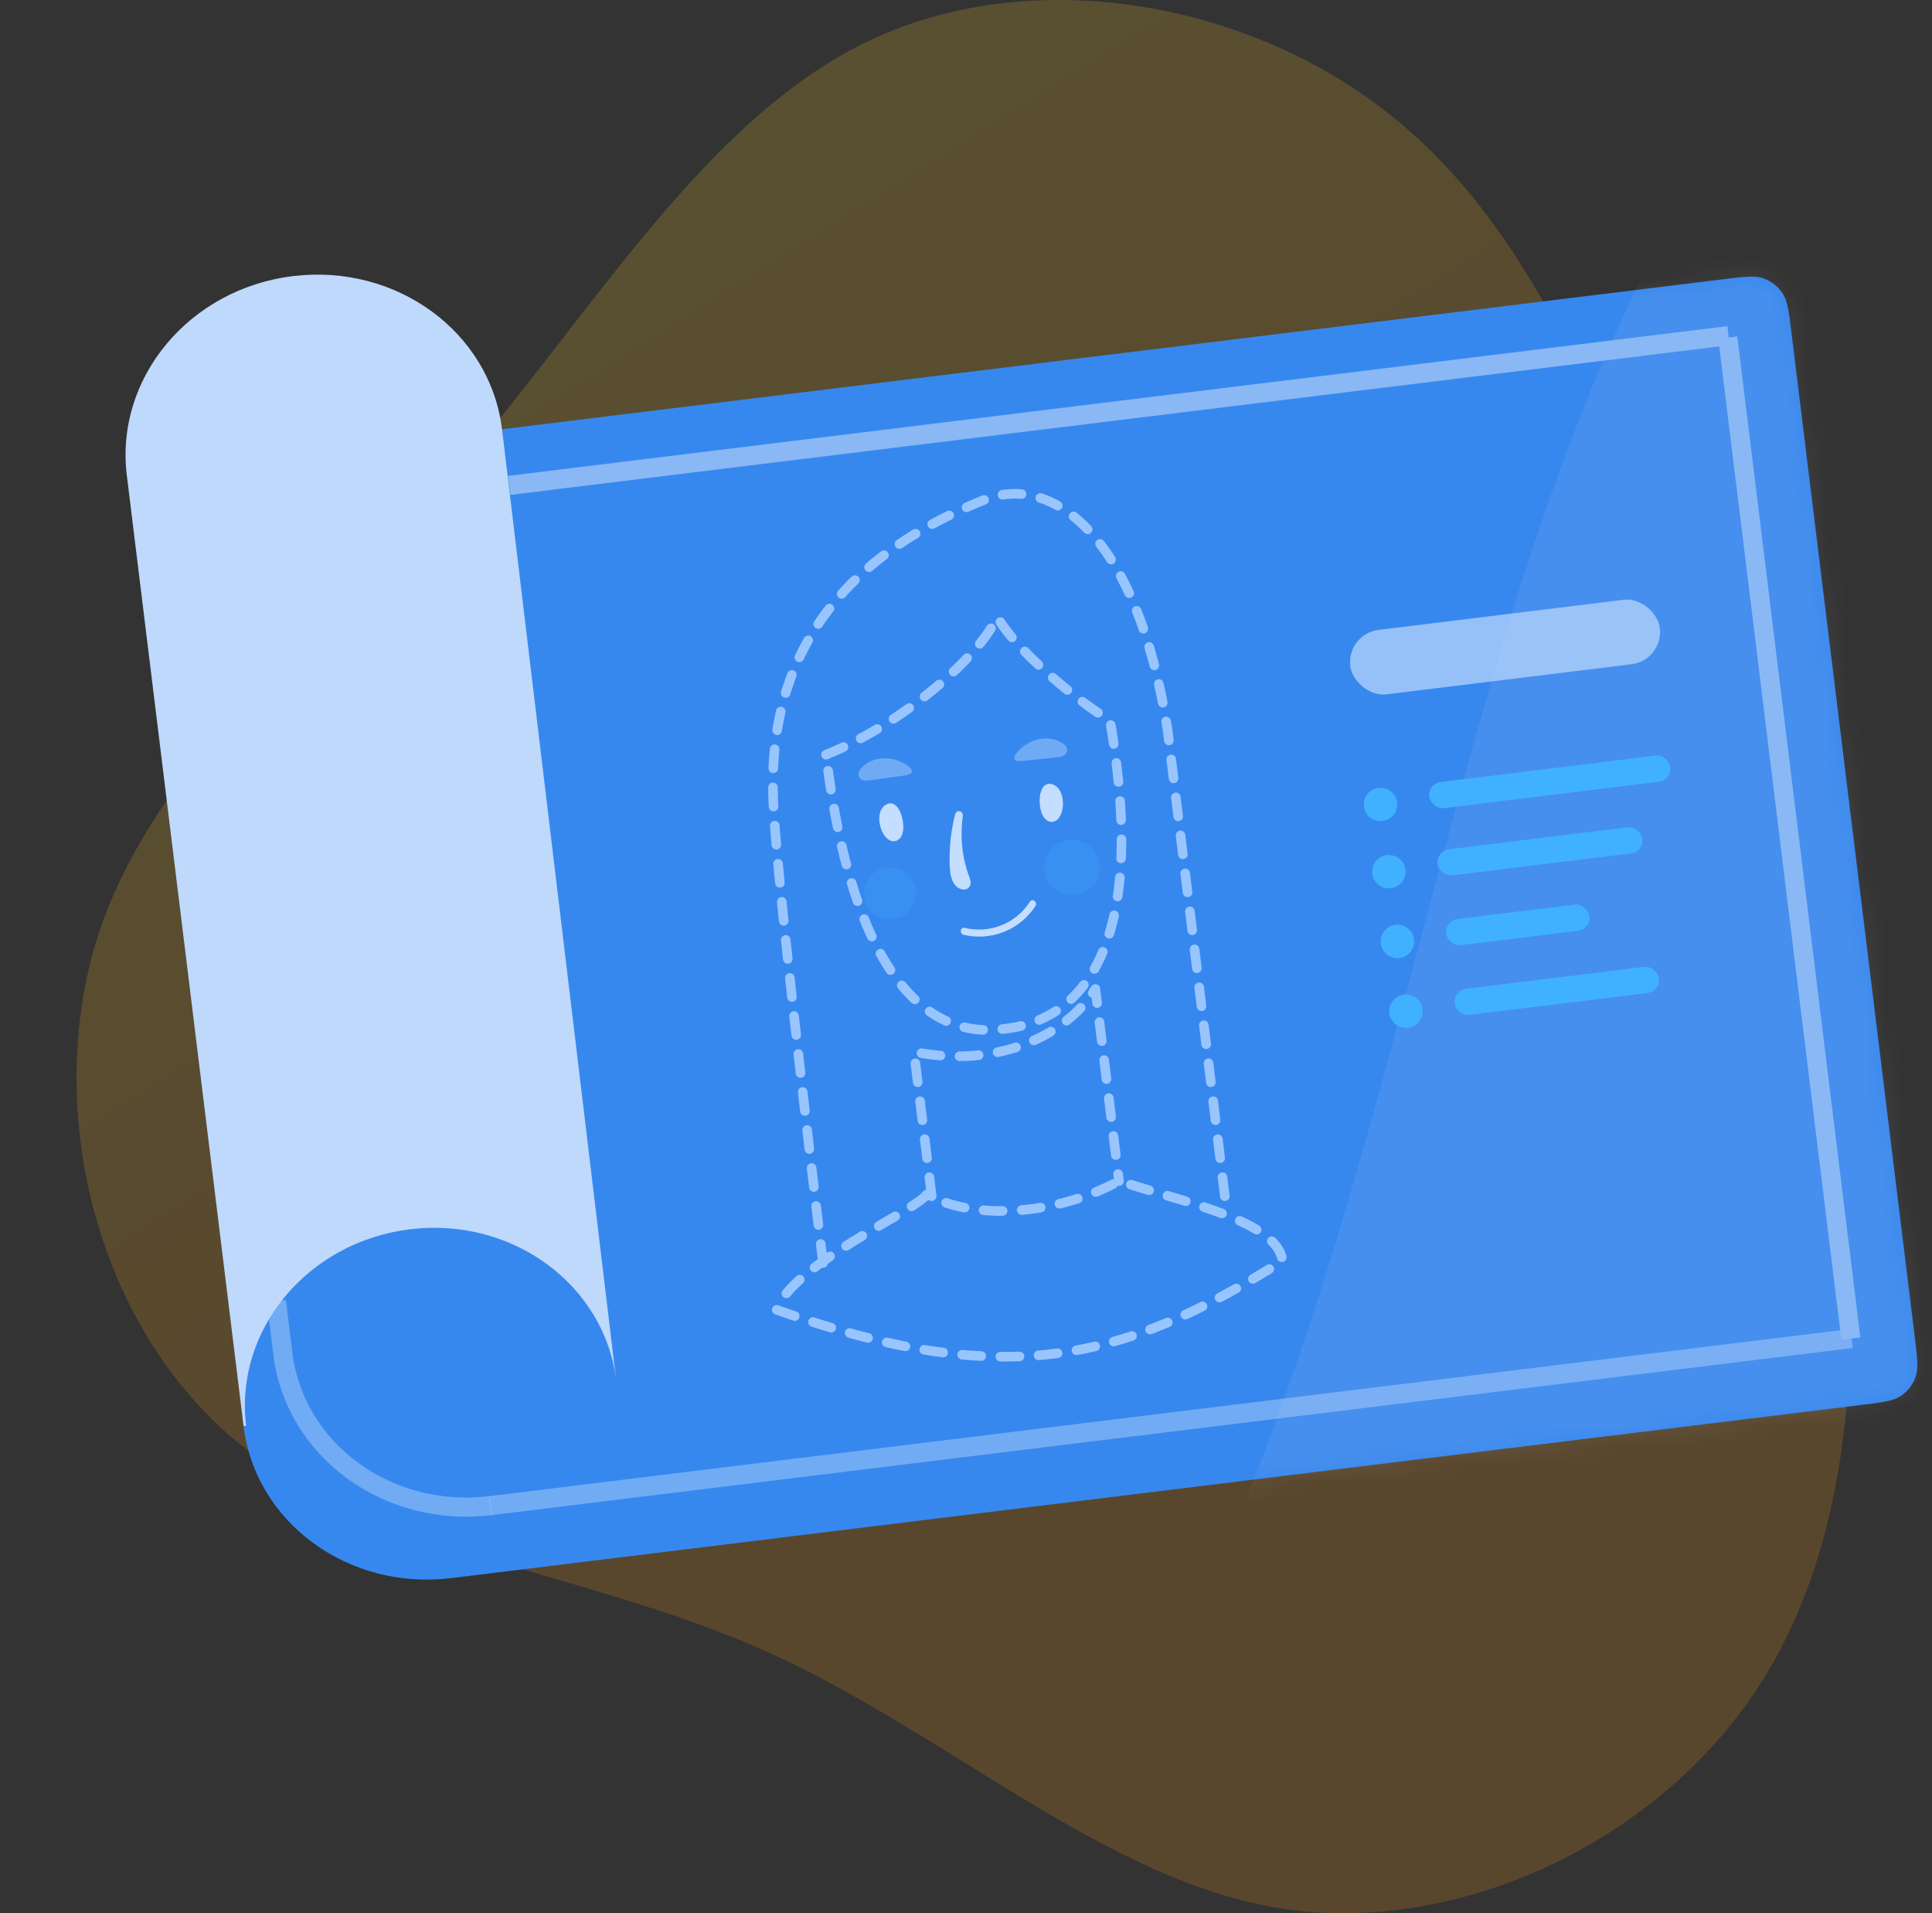 <svg width="101" height="100" viewBox="0 0 101 100" fill="none" xmlns="http://www.w3.org/2000/svg">
<rect x="0" y="0" width="101" height="100" fill="#333333" stroke="none"/>
<path opacity="0.2" d="M91.935 88.154C86.653 96.287 76.247 101.161 67.016 99.761C57.733 98.296 49.619 90.617 39.978 86.277C30.33 81.997 19.089 81.109 12.108 75.119C5.068 69.123 2.229 58.018 5.119 48.908C8.062 39.864 16.779 32.941 23.994 24.47C31.209 15.998 37.032 6.052 45.567 2.067C54.103 -1.919 65.469 0.069 72.966 6.234C80.522 12.405 84.209 22.755 87.654 31.992C91.164 41.175 94.379 49.181 95.873 58.936C97.432 68.637 97.216 80.022 91.935 88.154Z" fill="url(#paint0_linear)"/>
<path d="M16.35 23.65L90.086 14.597C91.198 14.46 91.754 14.392 92.205 14.556C92.602 14.701 92.943 14.967 93.179 15.317C93.448 15.715 93.516 16.271 93.652 17.383L100.097 69.868C100.233 70.98 100.301 71.536 100.137 71.987C99.993 72.384 99.726 72.725 99.376 72.961C98.978 73.229 98.422 73.298 97.31 73.434L23.574 82.488L16.35 23.65Z" fill="#3788EE"/>
<path d="M12.731 74.538C13.351 79.588 18.214 83.146 23.593 82.486L32.21 72.146C31.59 67.097 26.727 63.538 21.348 64.199C15.969 64.859 12.111 69.488 12.731 74.538Z" fill="#3788EE"/>
<mask id="mask0" mask-type="alpha" maskUnits="userSpaceOnUse" x="12" y="14" width="89" height="69">
<path d="M16.35 23.65L91.277 14.45C92.374 14.316 93.371 15.095 93.506 16.192L100.243 71.059C100.377 72.155 99.598 73.153 98.501 73.288L23.574 82.488L16.35 23.65Z" fill="#3788EE"/>
<path d="M12.731 74.538C13.351 79.588 18.214 83.146 23.593 82.486L32.21 72.146C31.59 67.097 26.727 63.538 21.348 64.199C15.969 64.859 12.111 69.488 12.731 74.538Z" fill="#3788EE"/>
</mask>
<g mask="url(#mask0)">
<path opacity="0.1" d="M62.096 219.572C40.558 205.733 27.343 177.887 30.617 152.891C34.063 127.749 53.842 105.442 64.806 79.183C75.613 52.91 77.462 22.512 92.862 3.351C108.277 -15.969 137.257 -24.211 161.254 -16.881C185.081 -9.406 203.597 13.774 226.104 32.815C248.61 51.856 274.924 67.063 285.732 89.903C296.54 112.744 291.815 143.536 275.976 164.1C260.124 184.822 233.159 195.316 209.098 205.098C185.18 215.053 164.336 224.15 138.836 228.69C113.478 233.402 83.633 233.411 62.096 219.572Z" fill="#D0CDEA"/>
</g>
<path opacity="0.4" d="M25.648 78.697C20.269 79.358 15.406 75.8 14.786 70.75L14.449 68.008" stroke="#C9E0FC"/>
<path d="M15.307 14.433C20.724 13.768 25.621 17.351 26.245 22.436L32.212 72.146C31.596 67.132 26.767 63.598 21.425 64.254C16.083 64.91 12.252 69.507 12.867 74.522L12.732 74.538L12.729 74.511L6.63 24.844C6.006 19.759 9.891 15.098 15.307 14.433Z" fill="#BED9FC"/>
<path d="M43.027 66.015C42.209 59.353 40.543 45.196 40.423 41.858C40.273 37.684 41.01 30.194 51.682 26.038C55.012 24.904 59.416 27.882 61.037 38.136L64.142 63.422M48.707 62.523L47.781 54.978C52.24 55.879 55.794 54.046 57.265 51.692C57.566 54.139 58.213 59.407 58.498 61.734M43.182 39.449C47.226 37.814 51.198 34.325 52.134 32.244C53.264 34.278 57.259 37.306 58.023 37.627C60.66 52.776 53.928 53.602 52.5 53.778C50.868 53.978 45.028 54.488 43.182 39.449Z" stroke="#99C5FF" stroke-width="0.5" stroke-linecap="round" stroke-linejoin="round" stroke-dasharray="1 1"/>
<path d="M42.313 45.076C42.32 45.097 42.323 45.117 42.324 45.136C42.323 45.117 42.32 45.097 42.313 45.076Z" fill="#FCFBF7"/>
<path d="M52.683 53.697C52.56 53.724 52.437 53.746 52.312 53.766C52.437 53.746 52.56 53.724 52.683 53.697Z" fill="#FCFBF7"/>
<path d="M40.875 42.269C40.952 42.249 41.032 42.235 41.114 42.227C41.032 42.235 40.952 42.249 40.875 42.269Z" fill="#FCFBF7"/>
<path d="M54.518 52.942C54.35 53.044 54.179 53.138 54.004 53.224C54.179 53.138 54.35 53.044 54.518 52.942Z" fill="#FCFBF7"/>
<path d="M40.902 44.446C40.898 44.413 40.899 44.382 40.901 44.351C40.899 44.382 40.898 44.413 40.902 44.446Z" fill="#FCFBF7"/>
<path d="M59.931 42.552C59.908 42.492 59.879 42.436 59.845 42.383C59.879 42.436 59.908 42.492 59.931 42.552Z" fill="#FCFBF7"/>
<path d="M59.089 42.298C59.093 42.299 59.097 42.3 59.1 42.302C59.097 42.3 59.093 42.299 59.089 42.298Z" fill="#FCFBF7"/>
<path d="M58.738 42.126C58.785 42.069 58.832 42.014 58.881 41.96C58.832 42.014 58.785 42.069 58.738 42.126Z" fill="#FCFBF7"/>
<path d="M47.593 55.053C47.733 55.084 47.873 55.112 48.013 55.137C47.873 55.112 47.733 55.084 47.593 55.053Z" fill="#FCFBF7"/>
<path d="M49.242 55.274C49.496 55.286 49.75 55.287 50.003 55.277C49.75 55.287 49.496 55.285 49.242 55.274Z" fill="#FCFBF7"/>
<path d="M48.438 62.441C47.874 63.284 41.396 66.107 40.607 68.464C52.45 72.671 58.568 71.228 67.04 65.908C66.826 63.758 61.43 62.744 58.511 61.717C55.742 63.278 51.326 63.972 48.438 62.441Z" stroke="#99C5FF" stroke-width="0.5" stroke-linecap="round" stroke-linejoin="round" stroke-dasharray="1 1"/>
<path d="M55.285 42.83C55.715 42.426 55.669 41.233 55.056 41.009C54.688 40.875 54.485 41.107 54.402 41.438C54.391 41.456 54.383 41.478 54.38 41.502C54.321 41.886 54.343 42.339 54.544 42.681C54.703 42.953 55.037 43.062 55.285 42.83Z" fill="#C4DEFF"/>
<path opacity="0.4" d="M53.227 39.777C53.243 39.775 53.259 39.773 53.274 39.771C53.301 39.782 53.332 39.789 53.367 39.784C53.995 39.718 54.623 39.654 55.251 39.584C55.431 39.563 55.647 39.537 55.747 39.364C55.856 39.175 55.745 38.982 55.585 38.871C54.761 38.296 53.57 38.688 53.06 39.482C52.979 39.609 53.059 39.801 53.227 39.777Z" fill="#C4DEFF"/>
<path d="M46.271 42.088C45.731 42.453 45.975 43.622 46.49 43.91C46.787 44.076 47.084 43.889 47.173 43.587C47.285 43.206 47.196 42.761 47.047 42.403C47.037 42.38 47.024 42.361 47.01 42.346C46.849 42.045 46.596 41.869 46.271 42.088Z" fill="#C4DEFF"/>
<path opacity="0.4" d="M45.502 40.781C46.127 40.697 46.752 40.607 47.378 40.52C47.413 40.516 47.442 40.502 47.465 40.485C47.48 40.483 47.496 40.481 47.512 40.479C47.681 40.461 47.712 40.256 47.602 40.153C46.916 39.505 45.666 39.413 45.005 40.171C44.877 40.317 44.815 40.531 44.967 40.688C45.106 40.832 45.322 40.804 45.502 40.781Z" fill="#C4DEFF"/>
<path d="M50.263 46.479C50.506 46.546 50.731 46.405 50.742 46.147C50.748 45.99 50.672 45.84 50.621 45.697C50.557 45.511 50.5 45.322 50.453 45.13C50.254 44.314 50.218 43.469 50.335 42.638C50.343 42.579 50.327 42.532 50.297 42.498C50.245 42.359 49.986 42.354 49.938 42.543C49.738 43.321 49.639 44.117 49.642 44.92C49.643 45.419 49.647 46.307 50.263 46.479Z" fill="#C4DEFF"/>
<path d="M50.374 48.859C51.816 49.205 53.331 48.6 54.132 47.352C54.259 47.156 53.971 46.928 53.843 47.127C53.105 48.275 51.756 48.815 50.428 48.496C50.198 48.442 50.146 48.805 50.374 48.859Z" fill="#C4DEFF"/>
<path opacity="0.2" d="M47.874 46.481C47.755 45.741 47.057 45.236 46.316 45.356C45.574 45.475 45.07 46.172 45.189 46.913C45.309 47.655 46.006 48.159 46.747 48.039C47.489 47.92 47.993 47.223 47.874 46.481Z" fill="#40B1FF"/>
<path opacity="0.2" d="M54.607 45.578C54.735 46.373 55.483 46.914 56.279 46.786C57.074 46.658 57.615 45.91 57.487 45.115C57.359 44.32 56.611 43.78 55.816 43.907C55.02 44.036 54.48 44.784 54.607 45.578Z" fill="#40B1FF"/>
<path d="M26.613 25.372L90.364 17.544" stroke="#89B8F5"/>
<path opacity="0.4" d="M25.621 78.7L96.799 69.961" stroke="#C9E0FC"/>
<path d="M90.324 17.643L96.757 69.966" stroke="#89B8F5"/>
<ellipse cx="72.171" cy="42.047" rx="0.873" ry="0.873" transform="rotate(-0.321 72.171 42.047)" fill="#40B1FF"/>
<ellipse cx="72.605" cy="45.562" rx="0.873" ry="0.873" transform="rotate(-0.321 72.605 45.562)" fill="#40B1FF"/>
<ellipse cx="73.054" cy="49.208" rx="0.873" ry="0.873" transform="rotate(-0.321 73.054 49.208)" fill="#40B1FF"/>
<ellipse cx="73.499" cy="52.854" rx="0.873" ry="0.873" transform="rotate(-0.321 73.499 52.854)" fill="#40B1FF"/>
<rect x="74.637" y="40.957" width="12.69" height="1.377" rx="0.689" transform="rotate(-7 74.637 40.957)" fill="#40B1FF"/>
<rect x="75.07" y="44.472" width="10.778" height="1.377" rx="0.689" transform="rotate(-7 75.07 44.472)" fill="#40B1FF"/>
<rect x="75.519" y="48.118" width="7.541" height="1.377" rx="0.689" transform="rotate(-7 75.519 48.118)" fill="#40B1FF"/>
<rect x="75.965" y="51.764" width="10.754" height="1.377" rx="0.689" transform="rotate(-7 75.965 51.764)" fill="#40B1FF"/>
<rect opacity="0.7" x="70.383" y="33.13" width="16.305" height="3.394" rx="1.697" transform="rotate(-7 70.383 33.13)" fill="#BED9FC"/>
<defs>
<linearGradient id="paint0_linear" x1="31.5" y1="-30" x2="77.241" y2="42.875" gradientUnits="userSpaceOnUse">
<stop stop-color="#F4E135"/>
<stop offset="1" stop-color="#EE9715"/>
</linearGradient>
</defs>
</svg>
